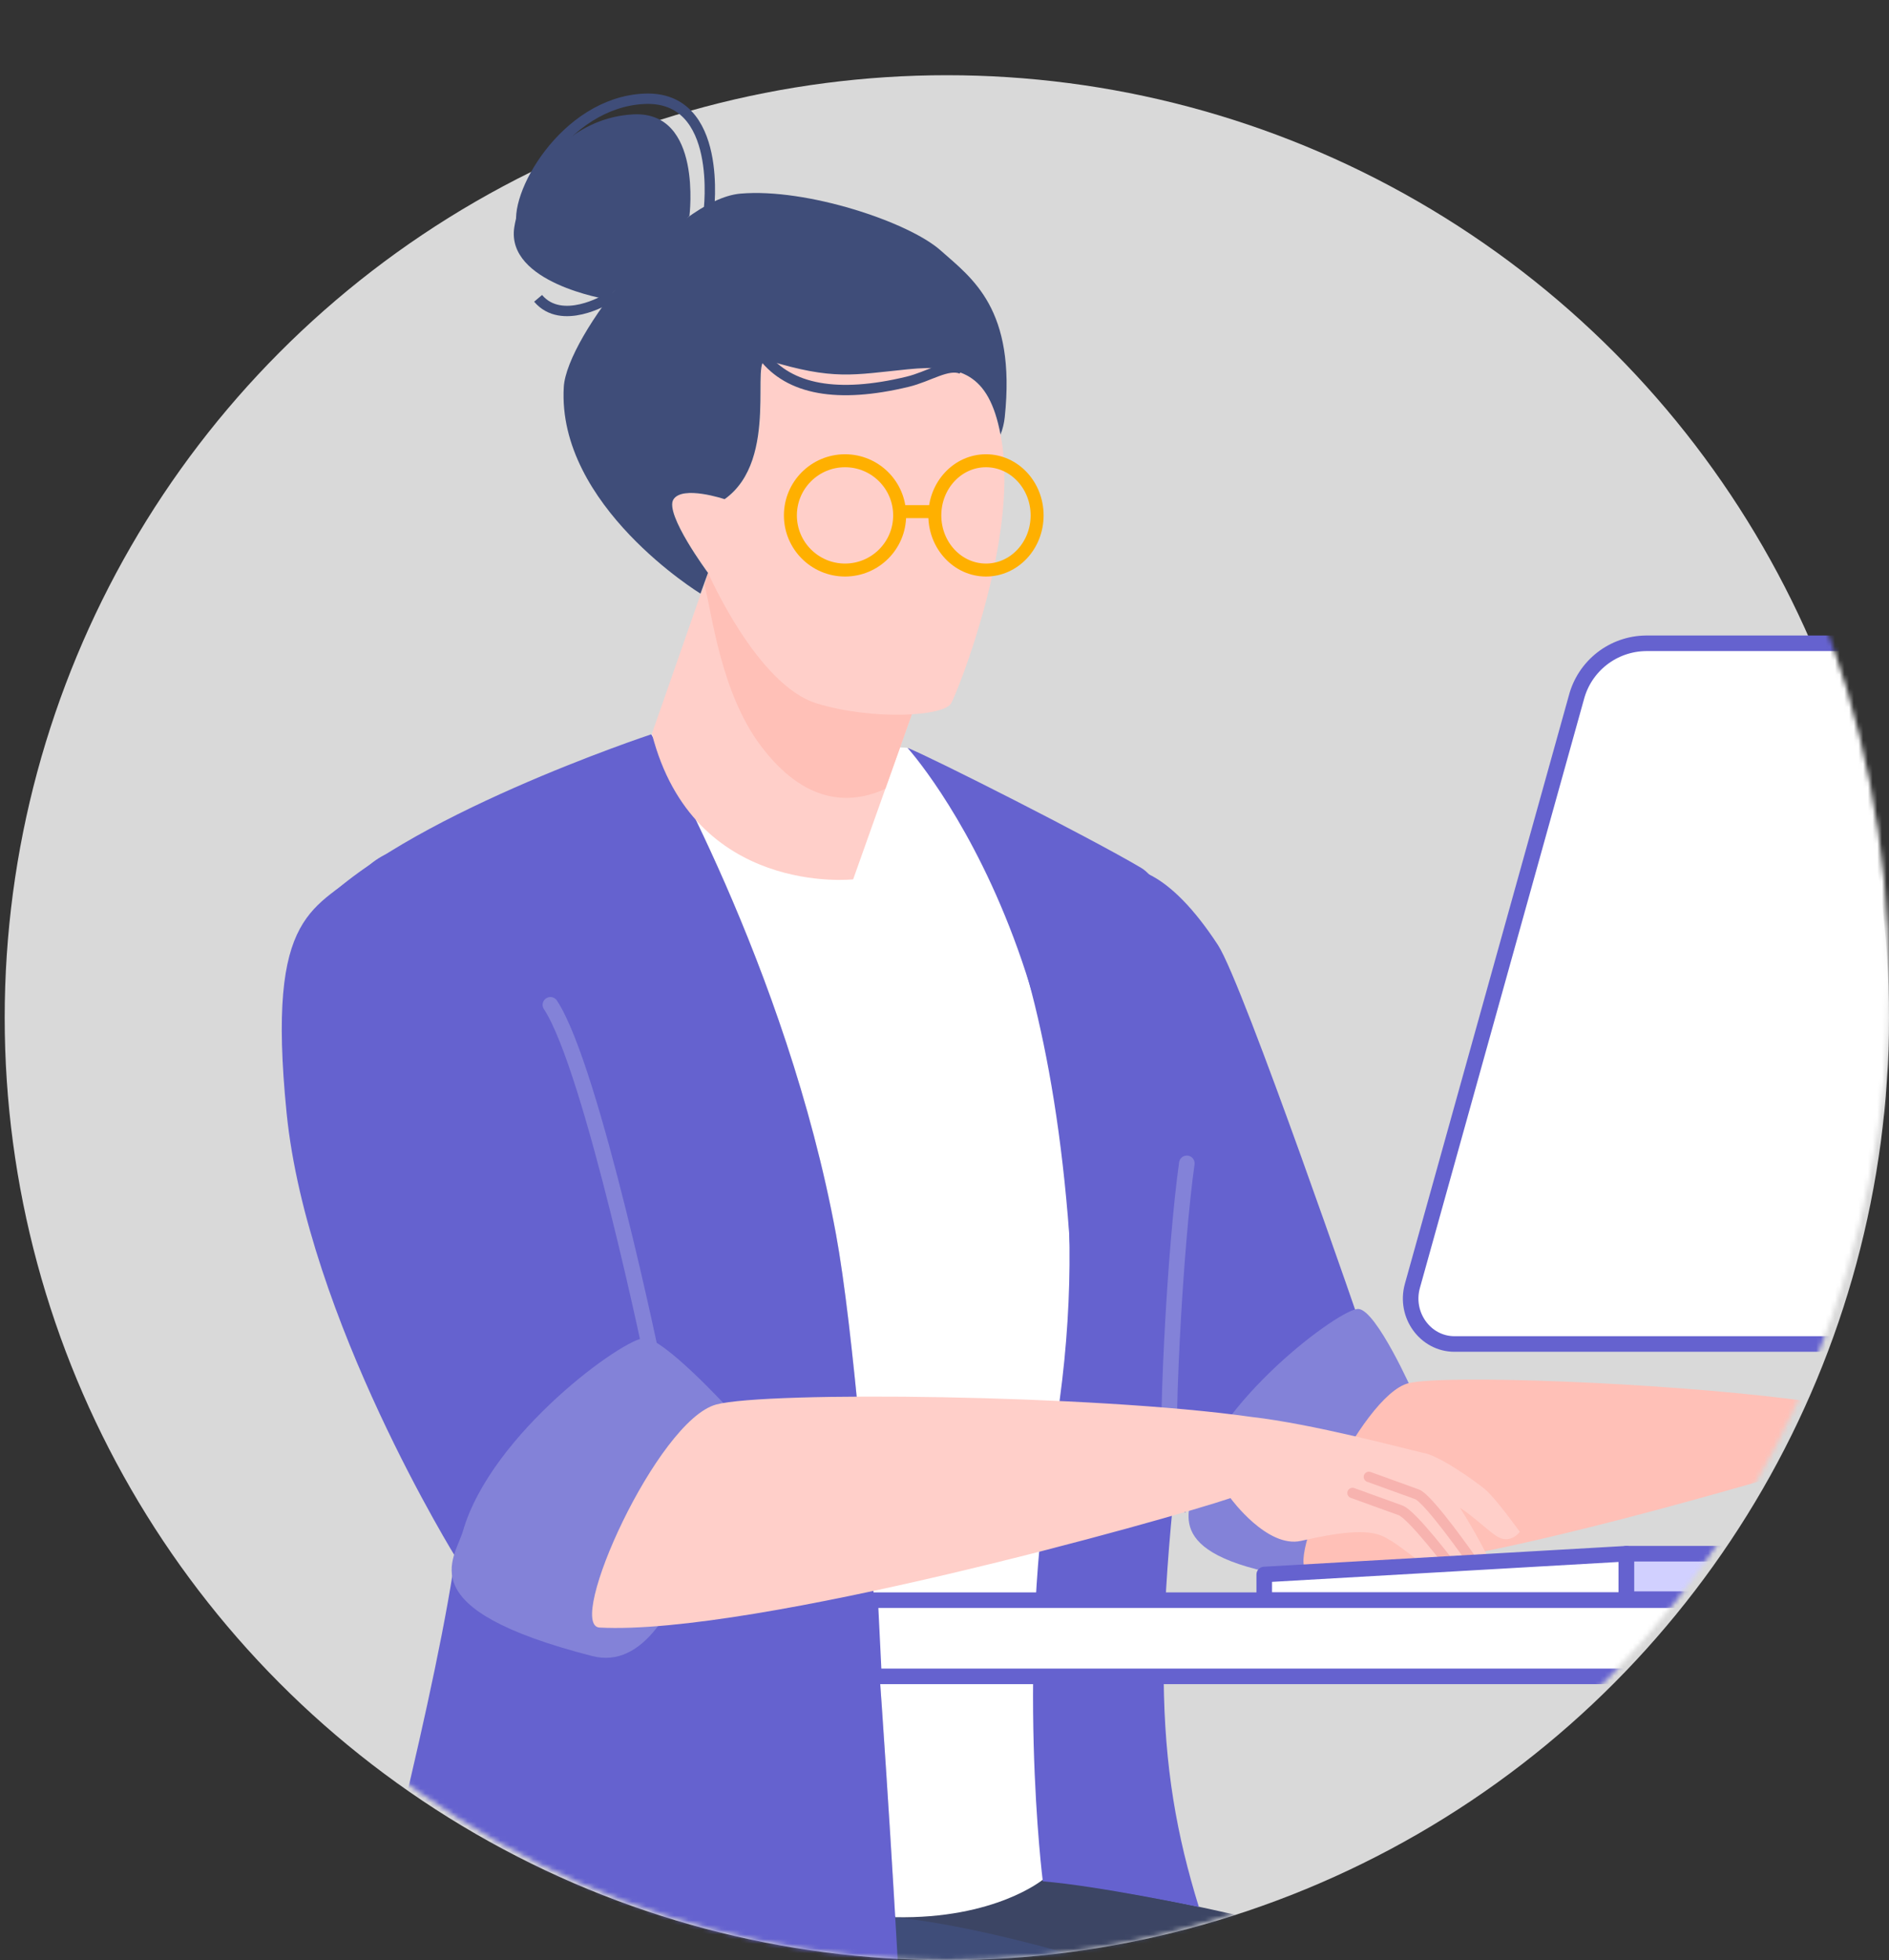 <svg fill="none" height="417" viewBox="0 0 402 417" width="402" xmlns="http://www.w3.org/2000/svg" xmlns:xlink="http://www.w3.org/1999/xlink"><rect x="0" y="0" width="402" height="417" fill="#333333" stroke="none"/><mask id="a" height="417" maskUnits="userSpaceOnUse" width="402" x="0" y="0"><ellipse cx="201.498" cy="208.5" fill="#d9d9d9" rx="200.5" ry="208.5"/></mask><circle cx="201.498" cy="216.5" fill="#d9d9d9" r="200.5"/><g mask="url(#a)"><path d="m221.91 399.871s104.725 12.348 146.509 55.922c22.577 23.548-66.271 165.496-70.44 213.173 0 0-32.236-4.242-53.128-20.362 0 0 3.866-131.952 51.36-156.406 0 0-90.388 7.179-129.069-12.537-38.68-19.715 0-73.61 0-73.61s33.644 6.561 54.768-6.18z" fill="#3c4564"/><path d="m105.164 407.884s-19.009 53.801-12.15 68.823c12.768 28.055 114.252 36.416 189.47 22.681 0 0-26.271 92.51 4.771 168.324 0 0 20.898 3.606 50.145-.552 0 0-.596-91.339 12.537-188.642 2.612-19.555-109.895-65.465-159.427-70.65-49.532-5.186-85.346.016-85.346.016z" fill="#3f4d79"/><path d="m235.199 185.494c-12.757 6.329-20.478 8.384-16.441 48.759 4.037 40.376 33.39 87.55 33.39 87.55l38.172-37.631s-25.724-74.831-31.114-83.115c-10.499-16.076-19.042-18.026-24.007-15.563z" fill="#6562cf"/><path d="m300.747 296.311s-7.821-17.672-11.675-17.855c-3.855-.182-31.148 20.092-34.981 38.029-1.231 5.788-6.958 15.463 26.018 19.677 10.222 1.304 20.638-39.851 20.638-39.851z" fill="#8382d8"/><path d="m422.795 327.42s-2.441 1.59-9.648-.122c-2.319-.552-5.594-4.628-9.046-6.842-2.794-1.795-8.284-1.486-14.187-.784-3.347.386-6.506-4.037-8.621-6.523-20.986 6.075-79.454 23.085-102.687 21.158-5.899-.486 10.984-37.648 21.206-40.072 7.732-1.828 53.233-.199 82.077 3.484 10.268 1.481 20.402 3.771 30.309 6.848 3.788 2.386 10.597 22.853 10.597 22.853z" fill="#ffc0b7"/><path d="m221.914 399.871s-10.123 8.389-31.396 7.98v-.033c-2.397-40.613-7.389-116.908-12.597-145.245-10.432-56.711-38.874-105.614-39.316-106.371l54.52 2.883s28.253 19.975 34.422 103.538-5.633 137.248-5.633 137.248z" fill="#fff"/><path d="m193.119 159.085c5.169 2.044 38.951 19.153 49.704 25.52 10.752 6.368 17.252 56.187 11.597 96.314-9.548 67.652-8.753 94.111.707 124.751 0 0-21.566-4.512-33.202-5.446 0 0-5.926-46.389 2.209-93.437 16.48-95.43-31.015-147.702-31.015-147.702z" fill="#6562cf"/><path d="m138.594 156.213s-53.901 17.827-71.639 37.554c-7.179 7.958 33.831 106.261 30.247 134.912-3.584 28.651-20.296 91.913-20.296 91.913s25.581 33.428 115.081 13.519c0 0-6.832-132.128-14.077-171.527-10.51-57.148-39.316-106.371-39.316-106.371z" fill="#6562cf"/><path d="m252.569 247.486c-2.468 17.468-4.81 58.539-3.391 71.948" stroke="#8382d8" stroke-linecap="round" stroke-miterlimit="10" stroke-width="3.314"/><path d="m78.81 183.86c-11.857 9.885-22.201 9.09-17.821 52.868 4.379 43.777 36.212 94.928 36.212 94.928l41.392-40.807s-21.356-79.299-25.47-89.146c-6.053-14.519-22.455-27.707-34.312-17.843z" fill="#6562cf"/><path d="m139.168 290.849s-13.16-63.687-22.035-77.09" stroke="#8382d8" stroke-linecap="round" stroke-miterlimit="10" stroke-width="3.314"/><path d="m154.647 299.227s-13.254-14.403-17.446-14.574c-4.191-.171-32.583 20.163-38.658 40.978-1.795 6.163-11.708 16.606 27.486 26.663 21.798 5.605 28.618-53.067 28.618-53.067z" fill="#8382d8"/><path d="m323.435 325.868s-2.032 2.839-4.998.889c-1.85-1.215-5.202-4.418-7.732-6.003 2.264 3.574 4.345 7.261 6.235 11.045-3.273 1.449-6.794 2.255-10.371 2.375-2.96.127-7.505-4.97-12.061-7.268-3.684-1.85-10.411-.751-17.623.884-7.213 1.635-14.983-9.041-14.983-9.041v-.06c-13.685 4.611-101.583 29.27-134.299 27.546-7.339-.386 12.222-44.059 24.819-47.45 10.636-2.866 80.266-2.132 113.887 2.64 12.973 1.463 32.716 6.771 36.416 7.61 3.375.459 11.145 5.992 13.304 7.782 2.253 1.872 7.406 9.051 7.406 9.051z" fill="#ffcfc9"/><path d="m313.19 331.904s-9.146-13.127-11.664-14.027c-4.418-1.591-10.212-3.695-10.212-3.695" stroke="#f7b3af" stroke-linecap="round" stroke-miterlimit="10" stroke-width="2.209"/><path d="m308.812 333.141s-8.284-10.946-10.769-11.846c-4.418-1.59-10.217-3.694-10.217-3.694" stroke="#f7b3af" stroke-linecap="round" stroke-miterlimit="10" stroke-width="2.209"/><path d="m194.047 151.955-12.487 35.113s-33.953 3.739-42.828-30.982l11.962-34.24z" fill="#ffcfc9"/><path d="m194.053 151.955-5.644 15.861c-7.511 3.419-17.12 3.314-26.509-9.162-8.51-11.332-10.344-27.961-11.951-34.129l.724-2.657z" fill="#ffc0b7"/><path d="m150.694 121.868s10.416 23.919 23.145 27.779c12.15 3.678 27.011 2.701 28.552 0s14.149-34.583 10.802-55.646c-2.314-14.574-8.488-16.568-20.063-15.436-11.576 1.132-15.646 2.408-29.795-1.927-3.97-1.215 2.85 21.063-9.106 29.552 0 0-8.969-3.016-10.902.071-1.933 3.088 7.367 15.607 7.367 15.607z" fill="#ffcfc9"/><path d="m149.067 126.281s-30.567-18.678-29.087-43.96c.646-10.824 23.57-39.928 37.614-41.132 14.044-1.204 35.715 6.02 42.524 12.039 6.81 6.02 16.132 12.492 13.702 35.544-.137 1.26-.438 2.496-.895 3.678-2.507-13.166-8.643-14.999-19.793-13.884-11.597 1.16-15.651 2.402-29.822-1.927-3.971-1.22 2.855 21.063-9.107 29.552 0 0-8.968-3.016-10.896.066-1.927 3.082 7.362 15.607 7.362 15.607z" fill="#3f4d79"/><path d="m146.716 45.949s2.855-22.405-11.995-21.616-23.88 14.85-25.277 24.034c-1.789 11.802 19.633 15.281 19.633 15.281z" fill="#3f4d79"/><g stroke-miterlimit="10"><g stroke="#3f4d79" stroke-width="2.209"><path d="m114.514 63.467c5.031 5.942 14.563.182 14.563.182"/><path d="m150.814 45.082s3.275-24.885-13.763-24.062c-17.037.823-28.126 21.201-25.823 27.514 2.303 6.312 19.329 15.115 19.329 15.115z"/><path d="m204.653 78.455c-3.021-1.204-6.936 1.657-11.526 2.761-14.911 3.59-25.15 1.657-30.678-5.462"/></g><path d="m179.83 121.266c6.421 0 11.625-5.204 11.625-11.625 0-6.42-5.204-11.625-11.625-11.625-6.42 0-11.625 5.205-11.625 11.625 0 6.421 5.205 11.625 11.625 11.625z" stroke="#ffb000" stroke-width="2.761"/><path d="m209.825 121.266c6.011 0 10.885-5.204 10.885-11.625 0-6.42-4.874-11.625-10.885-11.625-6.012 0-10.886 5.205-10.886 11.625 0 6.421 4.874 11.625 10.886 11.625z" stroke="#ffb000" stroke-width="2.761"/><path d="m191.371 108.84h7.108" stroke="#ffb000" stroke-width="2.761"/></g><g stroke="#6562cf" stroke-width="3.314"><path d="m529.093 340.409h-24.851l-3.866-5.456c-3.783-5.363-10.786-8.665-18.368-8.665h-36.488c-7.583 0-14.586 3.313-18.368 8.665l-3.866 5.456h-23.886l9.549-12.006c4.269-5.368 12.15-8.671 20.699-8.671h69.193c8.543 0 16.44 3.314 20.704 8.671z" fill="#d1d0ff" stroke-linejoin="round"/><path d="m529.552 340.409h-10.078l-3.866-5.456c-3.789-5.363-10.791-8.665-18.368-8.665h-51.245c-7.577 0-14.579 3.313-18.368 8.665l-3.866 5.456h-23.902l9.549-12.006c4.269-5.368 12.15-8.671 20.704-8.671h69.193c8.543 0 16.435 3.314 20.699 8.671z" fill="#fff" stroke-miterlimit="10"/><path d="m543.502 285.912h-233.96c-6.213 0-10.692-6.174-8.969-12.365l34.898-125.165c.861-3.278 2.776-6.181 5.449-8.265 2.673-2.083 5.957-3.231 9.346-3.266h233.959c6.213 0 10.698 6.174 8.969 12.36l-34.897 125.17c-.866 3.275-2.782 6.176-5.454 8.259s-5.953 3.232-9.341 3.272z" fill="#fff" stroke-miterlimit="10"/></g><path d="m407.296 247.822-5.903 36.207h20.433l-9.04-36.267c-.199-.812-5.357-.762-5.49.06z" fill="#e2e2ff"/><path d="m346.124 330.523-77.079 4.424v5.462h77.079z" fill="#fff" stroke="#6562cf" stroke-linejoin="round" stroke-width="3.314"/><path d="m394.326 330.523h-48.201v9.676h48.201z" fill="#d1d0ff" stroke="#6562cf" stroke-linejoin="round" stroke-width="3.314"/><path d="m185.984 356.618h353.873v-16.209h-354.673z" fill="#fff" stroke="#6562cf" stroke-linejoin="round" stroke-width="3.314"/></g></svg>